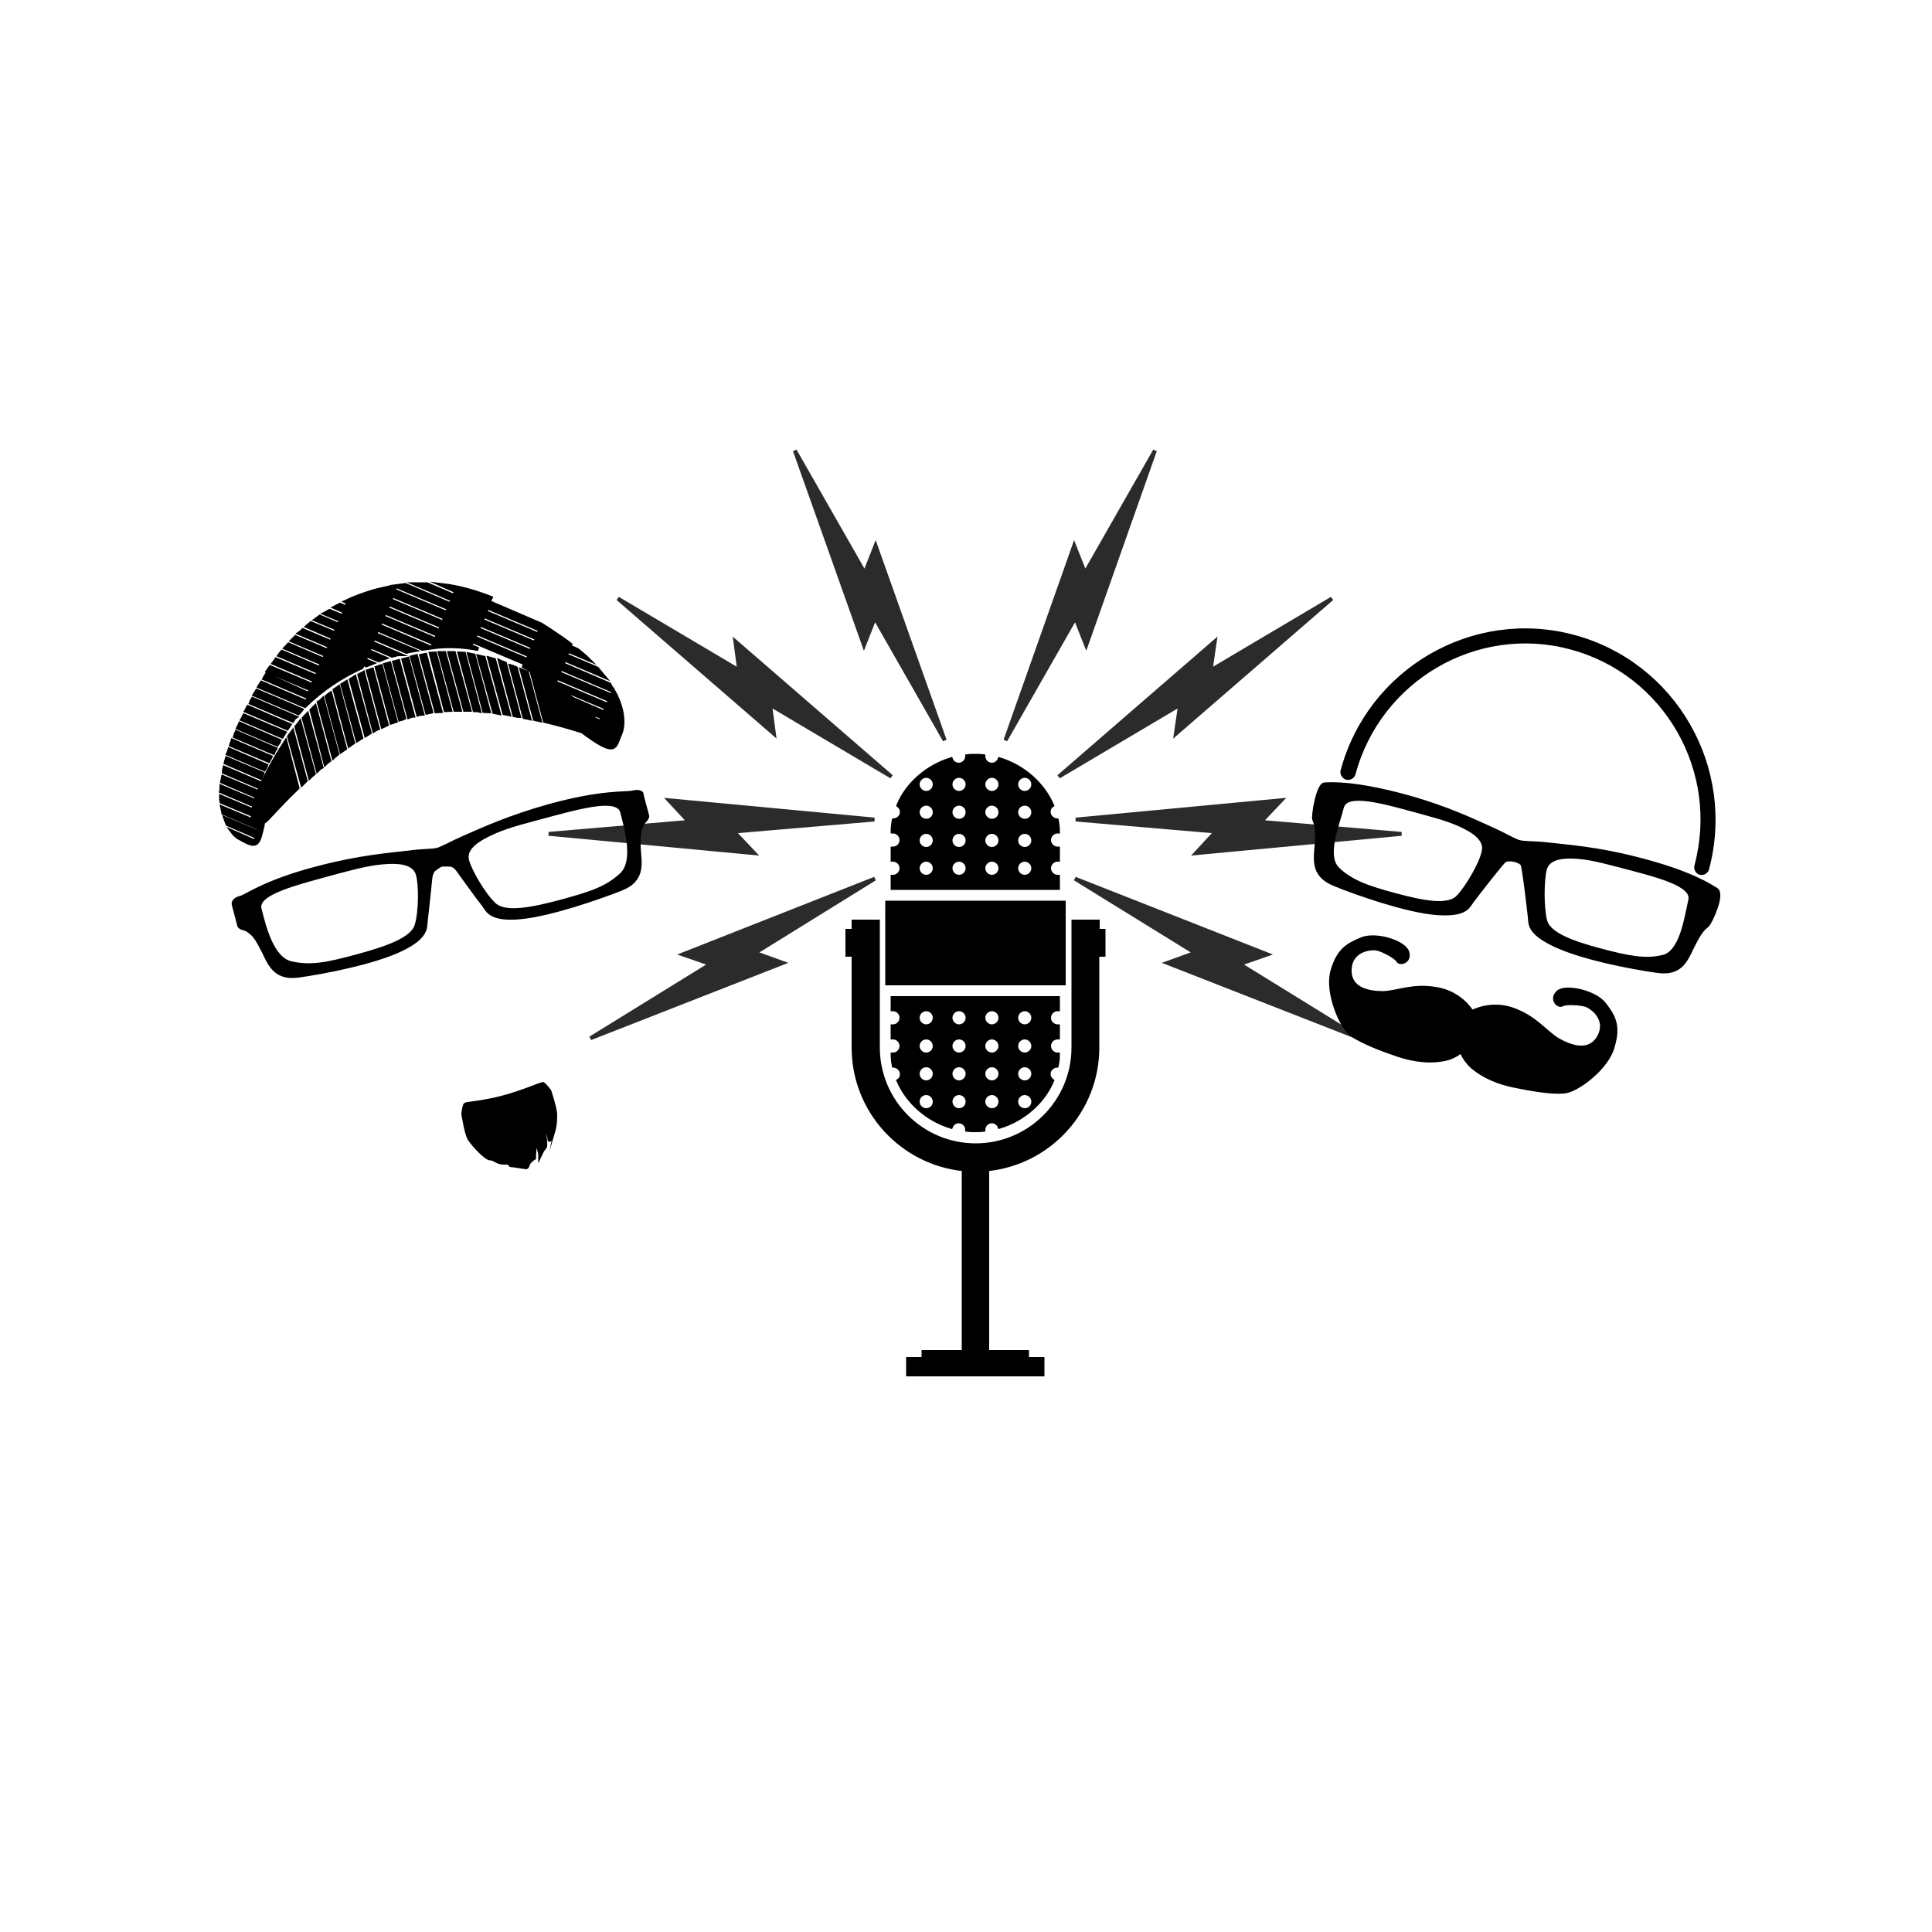 <?xml version="1.0" encoding="utf-8"?>
<!-- Generator: Adobe Illustrator 18.1.1, SVG Export Plug-In . SVG Version: 6.00 Build 0)  -->
<svg version="1.1" id="Layer_1" xmlns="http://www.w3.org/2000/svg" xmlns:xlink="http://www.w3.org/1999/xlink" x="0px" y="0px"
	 viewBox="0 0 500 500" enable-background="new 0 0 500 500" xml:space="preserve">
<g>
	<g>
		<rect x="229.6" y="233.6" stroke="#000000" stroke-miterlimit="10" width="45.7" height="20.9"/>
		<path stroke="#000000" stroke-miterlimit="10" d="M284.1,240.9v-2.4h-6.3v32.6c0,14-11.4,25.3-25.3,25.3
			c-14,0-25.3-11.4-25.3-25.3v-32.6h-6.3v2.4h-1.6v6.2h1.6v24c0,16.4,12.5,29.9,28.5,31.5v47.3H239v1.8h-4v4h34.8v-4h-4v-1.8h-10.3
			v-47.3c16-1.6,28.5-15.1,28.5-31.5v-24h1.6v-6.2H284.1z"/>
		<path stroke="#000000" stroke-miterlimit="10" d="M273.8,226.9c0,0-0.1,0-0.1,0c-1.2,0-2.2-1-2.2-2.2c0-1.2,1-2.2,2.2-2.2
			c0.1,0,0.1,0,0.1,0v-2.9c0,0-0.1,0-0.1,0c-1.2,0-2.2-1-2.2-2.2c0-1.2,1-2.2,2.2-2.2c0,0,0.1,0,0.1,0c0-1-0.1-1.9-0.3-2.9
			c-1.1-0.1-2.1-1-2.1-2.2c0-0.7,0.3-1.3,0.9-1.7c-2.4-5.5-7.4-10-13.6-11.9c-0.3,0.8-1.1,1.4-2,1.4c-1.2,0-2.2-1-2.2-2.2
			c-0.7-0.1-1.4-0.1-2.1-0.1c-0.7,0-1.4,0-2.1,0.1c0,1.2-1,2.2-2.2,2.2c-0.9,0-1.7-0.6-2-1.4c-6.2,1.9-11.3,6.4-13.6,11.9
			c0.5,0.4,0.9,1,0.9,1.7c0,1.2-0.9,2.1-2.1,2.2c-0.2,0.9-0.3,1.9-0.3,2.9c0,0,0.1,0,0.1,0c1.2,0,2.2,1,2.2,2.2c0,1.2-1,2.2-2.2,2.2
			c-0.1,0-0.1,0-0.1,0v2.9c0,0,0.1,0,0.1,0c1.2,0,2.2,1,2.2,2.2c0,1.2-1,2.2-2.2,2.2c-0.1,0-0.1,0-0.1,0v2.9h42.8V226.9z
			 M239.7,226.9c-1.2,0-2.2-1-2.2-2.2c0-1.2,1-2.2,2.2-2.2c1.2,0,2.2,1,2.2,2.2C241.9,225.9,240.9,226.9,239.7,226.9z M239.7,219.7
			c-1.2,0-2.2-1-2.2-2.2c0-1.2,1-2.2,2.2-2.2c1.2,0,2.2,1,2.2,2.2C241.9,218.7,240.9,219.7,239.7,219.7z M239.7,212.4
			c-1.2,0-2.2-1-2.2-2.2c0-1.2,1-2.2,2.2-2.2c1.2,0,2.2,1,2.2,2.2C241.9,211.5,240.9,212.4,239.7,212.4z M239.7,205.2
			c-1.2,0-2.2-1-2.2-2.2c0-1.2,1-2.2,2.2-2.2c1.2,0,2.2,1,2.2,2.2C241.9,204.2,240.9,205.2,239.7,205.2z M248.2,226.9
			c-1.2,0-2.2-1-2.2-2.2c0-1.2,1-2.2,2.2-2.2c1.2,0,2.2,1,2.2,2.2C250.4,225.9,249.4,226.9,248.2,226.9z M248.2,219.7
			c-1.2,0-2.2-1-2.2-2.2c0-1.2,1-2.2,2.2-2.2c1.2,0,2.2,1,2.2,2.2C250.4,218.7,249.4,219.7,248.2,219.7z M248.2,212.4
			c-1.2,0-2.2-1-2.2-2.2c0-1.2,1-2.2,2.2-2.2c1.2,0,2.2,1,2.2,2.2C250.4,211.5,249.4,212.4,248.2,212.4z M248.2,205.2
			c-1.2,0-2.2-1-2.2-2.2c0-1.2,1-2.2,2.2-2.2c1.2,0,2.2,1,2.2,2.2C250.4,204.2,249.4,205.2,248.2,205.2z M256.7,226.9
			c-1.2,0-2.2-1-2.2-2.2c0-1.2,1-2.2,2.2-2.2c1.2,0,2.2,1,2.2,2.2C258.9,225.9,257.9,226.9,256.7,226.9z M256.7,219.7
			c-1.2,0-2.2-1-2.2-2.2c0-1.2,1-2.2,2.2-2.2c1.2,0,2.2,1,2.2,2.2C258.9,218.7,257.9,219.7,256.7,219.7z M256.7,212.4
			c-1.2,0-2.2-1-2.2-2.2c0-1.2,1-2.2,2.2-2.2c1.2,0,2.2,1,2.2,2.2C258.9,211.5,257.9,212.4,256.7,212.4z M256.7,205.2
			c-1.2,0-2.2-1-2.2-2.2c0-1.2,1-2.2,2.2-2.2c1.2,0,2.2,1,2.2,2.2C258.9,204.2,257.9,205.2,256.7,205.2z M265.2,226.9
			c-1.2,0-2.2-1-2.2-2.2c0-1.2,1-2.2,2.2-2.2c1.2,0,2.2,1,2.2,2.2C267.4,225.9,266.4,226.9,265.2,226.9z M265.2,219.7
			c-1.2,0-2.2-1-2.2-2.2c0-1.2,1-2.2,2.2-2.2c1.2,0,2.2,1,2.2,2.2C267.4,218.7,266.4,219.7,265.2,219.7z M265.2,212.4
			c-1.2,0-2.2-1-2.2-2.2c0-1.2,1-2.2,2.2-2.2c1.2,0,2.2,1,2.2,2.2C267.4,211.5,266.4,212.4,265.2,212.4z M265.2,205.2
			c-1.2,0-2.2-1-2.2-2.2c0-1.2,1-2.2,2.2-2.2c1.2,0,2.2,1,2.2,2.2C267.4,204.2,266.4,205.2,265.2,205.2z"/>
		<path stroke="#000000" stroke-miterlimit="10" d="M273.7,261.2c0.1,0,0.1,0,0.1,0v-2.9h-42.8v2.9c0,0,0.1,0,0.1,0
			c1.2,0,2.2,1,2.2,2.2c0,1.2-1,2.2-2.2,2.2c-0.1,0-0.1,0-0.1,0v2.9c0,0,0.1,0,0.1,0c1.2,0,2.2,1,2.2,2.2c0,1.2-1,2.2-2.2,2.2
			c0,0-0.1,0-0.1,0c0,1,0.1,1.9,0.3,2.9c1.1,0.1,2.1,1,2.1,2.2c0,0.7-0.3,1.3-0.9,1.7c2.4,5.5,7.4,10,13.6,11.9
			c0.3-0.8,1.1-1.4,2-1.4c1.2,0,2.2,1,2.2,2.2c0.7,0.1,1.4,0.1,2.1,0.1c0.7,0,1.4,0,2.1-0.1c0-1.2,1-2.2,2.2-2.2
			c0.9,0,1.7,0.6,2,1.4c6.2-1.9,11.3-6.4,13.6-11.9c-0.5-0.4-0.9-1-0.9-1.7c0-1.2,0.9-2.1,2.1-2.2c0.2-0.9,0.3-1.9,0.3-2.9
			c0,0-0.1,0-0.1,0c-1.2,0-2.2-1-2.2-2.2c0-1.2,1-2.2,2.2-2.2c0.1,0,0.1,0,0.1,0v-2.9c0,0-0.1,0-0.1,0c-1.2,0-2.2-1-2.2-2.2
			C271.5,262.2,272.5,261.2,273.7,261.2z M239.7,287.3c-1.2,0-2.2-1-2.2-2.2c0-1.2,1-2.2,2.2-2.2c1.2,0,2.2,1,2.2,2.2
			C241.9,286.4,240.9,287.3,239.7,287.3z M239.7,280.1c-1.2,0-2.2-1-2.2-2.2c0-1.2,1-2.2,2.2-2.2c1.2,0,2.2,1,2.2,2.2
			C241.9,279.1,240.9,280.1,239.7,280.1z M239.7,272.9c-1.2,0-2.2-1-2.2-2.2c0-1.2,1-2.2,2.2-2.2c1.2,0,2.2,1,2.2,2.2
			C241.9,271.9,240.9,272.9,239.7,272.9z M239.7,265.6c-1.2,0-2.2-1-2.2-2.2c0-1.2,1-2.2,2.2-2.2c1.2,0,2.2,1,2.2,2.2
			C241.9,264.6,240.9,265.6,239.7,265.6z M248.2,287.3c-1.2,0-2.2-1-2.2-2.2c0-1.2,1-2.2,2.2-2.2c1.2,0,2.2,1,2.2,2.2
			C250.4,286.4,249.4,287.3,248.2,287.3z M248.2,280.1c-1.2,0-2.2-1-2.2-2.2c0-1.2,1-2.2,2.2-2.2c1.2,0,2.2,1,2.2,2.2
			C250.4,279.1,249.4,280.1,248.2,280.1z M248.2,272.9c-1.2,0-2.2-1-2.2-2.2c0-1.2,1-2.2,2.2-2.2c1.2,0,2.2,1,2.2,2.2
			C250.4,271.9,249.4,272.9,248.2,272.9z M248.2,265.6c-1.2,0-2.2-1-2.2-2.2c0-1.2,1-2.2,2.2-2.2c1.2,0,2.2,1,2.2,2.2
			C250.4,264.6,249.4,265.6,248.2,265.6z M256.7,287.3c-1.2,0-2.2-1-2.2-2.2c0-1.2,1-2.2,2.2-2.2s2.2,1,2.2,2.2
			C258.9,286.4,257.9,287.3,256.7,287.3z M256.7,280.1c-1.2,0-2.2-1-2.2-2.2c0-1.2,1-2.2,2.2-2.2s2.2,1,2.2,2.2
			C258.9,279.1,257.9,280.1,256.7,280.1z M256.7,272.9c-1.2,0-2.2-1-2.2-2.2c0-1.2,1-2.2,2.2-2.2s2.2,1,2.2,2.2
			C258.9,271.9,257.9,272.9,256.7,272.9z M256.7,265.6c-1.2,0-2.2-1-2.2-2.2c0-1.2,1-2.2,2.2-2.2s2.2,1,2.2,2.2
			C258.9,264.6,257.9,265.6,256.7,265.6z M265.2,287.3c-1.2,0-2.2-1-2.2-2.2c0-1.2,1-2.2,2.2-2.2c1.2,0,2.2,1,2.2,2.2
			C267.4,286.4,266.4,287.3,265.2,287.3z M265.2,280.1c-1.2,0-2.2-1-2.2-2.2c0-1.2,1-2.2,2.2-2.2c1.2,0,2.2,1,2.2,2.2
			C267.4,279.1,266.4,280.1,265.2,280.1z M265.2,272.9c-1.2,0-2.2-1-2.2-2.2c0-1.2,1-2.2,2.2-2.2c1.2,0,2.2,1,2.2,2.2
			C267.4,271.9,266.4,272.9,265.2,272.9z M265.2,265.6c-1.2,0-2.2-1-2.2-2.2c0-1.2,1-2.2,2.2-2.2c1.2,0,2.2,1,2.2,2.2
			C267.4,264.6,266.4,265.6,265.2,265.6z"/>
	</g>
	<g>
		<path fill-rule="evenodd" clip-rule="evenodd" stroke="#000000" stroke-miterlimit="10" d="M235.6,241.3c-0.2,0.4-0.1,0.7,0.2,0.7
			c0.3,0,0.6-0.3,0.8-0.6c0.2-0.4,0.1-0.7-0.2-0.7C236.2,240.7,235.8,241,235.6,241.3 M237.7,240C237.7,240,237.7,240,237.7,240
			C237.7,240,237.7,240,237.7,240c-0.2,0.4-0.4,0.9-0.7,1.3c-0.5,0.8-1.3,1.3-1.7,1.1c-0.4-0.2-0.3-1,0.2-1.7
			c0.1-0.2,0.3-0.3,0.4-0.5c0,0,0,0,0,0s0,0,0,0h0c-0.2,0-0.3,0.1-0.5,0.1c0,0,0,0,0,0c-1.8,2.2-2.6,5.1-2.5,7.6c0,0,0,0,0,0
			c0,0,0,0,0,0c-1.1-0.4-1.8-1.5-1.9-2.7l0,0c-0.1-2.3,1.7-4.7,4.1-5.3C236.1,239.7,237,239.7,237.7,240"/>
		<path stroke="#000000" stroke-miterlimit="10" d="M237,246.2c-0.2,0.1-0.4,0.2-0.5,0.3c0,0,0,0,0,0c0,0,0,0,0,0
			c0-0.6-0.2-1.1-0.4-1.5c-0.5-1.2-1.5-1.3-2.1-0.2c-0.4,0.7-0.6,1.6-0.5,2.5c0,0,0,0,0,0c0.7,0.2,1.4,0.2,2.3,0
			c2.4-0.6,4.2-3,4.1-5.3c-0.1-2-1.7-3.3-3.7-3.2c0,0,0,0,0,0c-0.2,0.2-0.4,0.4-0.6,0.6l0,0c0,0,0,0,0,0h0c1.2-0.1,2.1,0.1,2.7,0.6
			c0,0,0,0,0,0c0,0,0,0,0,0C236.2,243.1,236.5,244.8,237,246.2L237,246.2C237,246.2,237,246.2,237,246.2"/>
		<path stroke="#000000" stroke-miterlimit="10" d="M256.9,242.8c0.5,0,0.9,0.1,1.1,0.2c0,0,0,0,0,0l-0.2,0.9c0,0,0,0,0,0
			c0,0,0,0,0,0c-0.2-0.1-0.6-0.2-0.9-0.2c-0.3,0-0.5,0.1-0.5,0.4c0,0.2,0.2,0.3,0.5,0.5c0.4,0.2,0.9,0.5,0.9,1.1
			c0,0.4-0.1,0.7-0.4,0.9c-0.3,0.3-0.9,0.5-1.5,0.5c-0.5,0-1-0.1-1.3-0.3c0,0,0,0,0,0l0.2-0.9c0,0,0,0,0,0c0,0,0,0,0,0
			c0.3,0.2,0.8,0.4,1.2,0.4c0.3,0,0.5-0.1,0.5-0.4c0-0.2-0.1-0.3-0.5-0.5c-0.6-0.3-0.9-0.7-0.9-1.1
			C255.1,243.4,255.8,242.8,256.9,242.8"/>
		<path stroke="#000000" stroke-miterlimit="10" d="M243.6,242.8c0.1,0,0.2,0,0.2,0c0,0,0,0,0,0c0,0,0,0,0,0l-0.2,1.2c0,0,0,0,0,0
			c0,0,0,0,0,0c0,0-0.1,0-0.2,0c-0.8,0-1.2,0.8-1.3,1.5l-0.3,1.6c0,0,0,0,0,0h-1.2c0,0,0,0,0,0c0,0,0,0,0,0l0.8-4.1c0,0,0,0,0,0h1.1
			c0,0,0,0,0,0c0,0,0,0,0,0l-0.1,0.7c0,0,0,0,0,0c0,0,0,0,0,0C242.6,243.1,243.1,242.8,243.6,242.8"/>
		<path stroke="#000000" stroke-miterlimit="10" d="M245.2,244c-0.3,0.3-0.6,0.9-0.6,1.4c0,0.4,0.2,0.7,0.4,0.7c0.4,0,0.8-0.5,1-1.1
			c0-0.2,0.1-0.3,0.1-0.4c0-0.1,0-0.3,0-0.3c0-0.3-0.2-0.4-0.4-0.4C245.5,243.7,245.3,243.8,245.2,244 M245.6,247
			C245.6,247,245.6,247,245.6,247l0.1-0.5c0,0,0,0,0,0c0,0,0,0,0,0c-0.2,0.4-0.7,0.6-1.2,0.6c-0.8,0-1.2-0.7-1.2-1.4
			c0-0.8,0.3-1.6,0.9-2.2c0.5-0.5,1-0.7,1.7-0.7c0.5,0,0.9,0.1,1.1,0.4c0.3,0.4,0.3,1,0.2,1.5l-0.4,2.3c0,0,0,0,0,0L245.6,247
			C245.6,247,245.6,247,245.6,247"/>
		<path stroke="#000000" stroke-miterlimit="10" d="M259.7,246.2c0.6,0,1.1-0.9,1.1-1.7c0-0.2,0-0.7-0.5-0.7c-0.5,0-0.8,0.5-1,1.3
			C259.3,245.4,259.2,246.2,259.7,246.2 M260.8,242.8c0.8,0,1.3,0.6,1.3,1.6c0,1-0.5,2-1.3,2.5c-0.8,0.4-1.5,0.2-1.7-0.1
			c0,0,0,0,0,0l-0.3,1.6c0,0,0,0,0,0h-1.2c0,0,0,0,0,0c0,0,0,0,0,0l1-5.5c0,0,0,0,0,0l1.1,0c0,0,0,0,0,0c0,0,0,0,0,0l-0.1,0.6
			c0,0,0,0,0,0c0,0,0,0,0,0l0,0C259.9,243,260.3,242.8,260.8,242.8"/>
		<polyline stroke="#000000" stroke-miterlimit="10" points="251.7,241.5 252.9,241.5 252.9,241.5 252.9,241.5 252.3,244.8 
			252.3,244.8 252.3,244.8 253.9,242.9 253.9,242.9 255.2,242.9 255.2,242.9 255.2,242.9 255.2,242.9 253.6,244.8 254.6,247 
			254.6,247 254.6,247 254.6,247 253.3,247 253.3,247 252.3,244.8 252.3,244.8 252.3,244.8 251.9,247 251.9,247 250.7,247 
			250.7,247 250.7,247 251.7,241.5 251.7,241.5 		"/>
		<path stroke="#000000" stroke-miterlimit="10" d="M272.2,244.1c0-0.2-0.2-0.3-0.4-0.3c-0.5,0-0.9,0.4-1,0.8l0,0v0c0,0,0,0,0,0h0
			c0.7,0,1.1-0.1,1.3-0.2C272.2,244.2,272.2,244.2,272.2,244.1 M271.9,242.8c0.9,0,1.4,0.5,1.4,1.2c0,0.3-0.1,0.6-0.3,0.8
			c-0.4,0.4-1.2,0.6-2.3,0.5h0h0l0,0l0,0c0,0.1,0,0.3,0.1,0.4c0.2,0.2,0.4,0.3,0.8,0.3c0.5,0,0.9-0.1,1.4-0.4c0,0,0,0,0,0
			c0,0,0,0,0,0l-0.2,1c0,0,0,0,0,0c-0.6,0.3-1.3,0.3-1.5,0.3c-1.1,0-1.8-0.6-1.8-1.7c0-0.6,0.2-1.3,0.6-1.7
			C270.6,243.1,271.3,242.8,271.9,242.8"/>
		<path stroke="#000000" stroke-miterlimit="10" d="M273.4,246.6c0,0.3,0.2,0.5,0.4,0.5c0.3,0,0.5-0.2,0.5-0.5
			c0-0.3-0.2-0.5-0.4-0.5C273.6,246.1,273.4,246.3,273.4,246.6 M273.3,246.6c0-0.3,0.3-0.5,0.6-0.5c0.3,0,0.5,0.2,0.5,0.5
			c0,0.3-0.3,0.5-0.6,0.5C273.5,247.1,273.3,246.9,273.3,246.6 M273.7,246.3C273.7,246.3,273.7,246.3,273.7,246.3l0.1,0h0
			c0,0,0.1,0,0.1,0c0,0,0,0,0.1,0c0.1,0,0.1,0.1,0.1,0.1c0,0,0,0,0,0c0,0.1-0.1,0.2-0.2,0.2l0.1,0.3v0v0c0,0,0,0,0,0h-0.1
			c0,0,0,0,0,0l-0.1-0.2l-0.1,0h0h-0.1l0,0.2l0,0h-0.1c0,0,0,0,0,0l0,0l0-0.2v0l0-0.2L273.7,246.3z M273.8,246.3L273.8,246.3
			l-0.1,0.1l0,0.1h0.1h0c0,0,0,0,0.1,0c0,0,0,0,0,0c0.1,0,0.1-0.1,0.1-0.1c0-0.1,0-0.1-0.1-0.1C273.9,246.3,273.9,246.3,273.8,246.3
			C273.9,246.3,273.9,246.3,273.8,246.3L273.8,246.3z"/>
		<path stroke="#000000" stroke-miterlimit="10" d="M264,244c-0.3,0.3-0.6,0.9-0.6,1.4c0,0.4,0.2,0.7,0.4,0.7c0.4,0,0.8-0.5,1-1.1
			c0-0.2,0.1-0.3,0.1-0.4c0-0.1,0-0.3,0-0.3c0-0.3-0.2-0.4-0.4-0.4C264.3,243.7,264.1,243.8,264,244 M264.4,247
			C264.4,247,264.4,247,264.4,247l0.1-0.5c0,0,0,0,0,0c0,0,0,0,0,0c-0.2,0.4-0.7,0.6-1.2,0.6c-0.8,0-1.2-0.7-1.2-1.4
			c0-0.8,0.3-1.6,0.9-2.2c0.5-0.5,1-0.7,1.7-0.7c0.5,0,0.9,0.1,1.1,0.4c0.3,0.4,0.3,1,0.2,1.5l-0.4,2.3c0,0,0,0,0,0L264.4,247
			C264.4,247,264.4,247,264.4,247"/>
		<path stroke="#000000" stroke-miterlimit="10" d="M268.9,242.8c0.3,0,0.6,0.1,0.8,0.1c0,0,0,0,0,0l-0.2,1c0,0,0,0,0,0c0,0,0,0,0,0
			c-0.2-0.1-0.4-0.2-0.7-0.2c-0.9,0-1.4,0.8-1.4,1.5c0,0.6,0.4,0.8,0.8,0.8c0.3,0,0.6-0.1,1-0.3c0,0,0,0,0,0c0,0,0,0,0,0l-0.2,1
			c0,0,0,0,0,0c-0.3,0.1-0.7,0.2-1.2,0.2c-1.1,0-1.7-0.7-1.7-1.7C266.2,243.9,267.4,242.8,268.9,242.8"/>
		<path stroke="#000000" stroke-miterlimit="10" d="M250.1,242.8c0.3,0,0.6,0.1,0.8,0.1c0,0,0,0,0,0l-0.2,1c0,0,0,0,0,0c0,0,0,0,0,0
			c-0.2-0.1-0.4-0.2-0.7-0.2c-0.9,0-1.4,0.8-1.4,1.5c0,0.6,0.4,0.8,0.8,0.8c0.3,0,0.6-0.1,1-0.3c0,0,0,0,0,0c0,0,0,0,0,0l-0.2,1
			c0,0,0,0,0,0c-0.3,0.1-0.7,0.2-1.2,0.2c-1.1,0-1.7-0.7-1.7-1.7C247.4,243.9,248.6,242.8,250.1,242.8"/>
	</g>
	<g opacity="0.83">
		<polygon fill-rule="evenodd" clip-rule="evenodd" stroke="#000000" stroke-miterlimit="10" points="226.4,227.4 176.7,247 
			183.9,249.5 152.8,268.7 202.6,249.2 195.4,246.6 		"/>
		<polygon fill-rule="evenodd" clip-rule="evenodd" stroke="#000000" stroke-miterlimit="10" points="226.3,212.1 173.1,207.1 
			178.3,212.7 142,215.8 195.2,220.8 189.9,215.2 		"/>
		<polygon fill-rule="evenodd" clip-rule="evenodd" stroke="#000000" stroke-miterlimit="10" points="230.7,201 190.3,166 
			191.3,173.5 159.9,154.9 200.3,189.9 199.3,182.4 		"/>
		<polygon fill-rule="evenodd" clip-rule="evenodd" stroke="#000000" stroke-miterlimit="10" points="244.5,191.6 226.6,141.2 
			223.8,148.3 205.7,116.6 223.6,167 226.4,159.9 		"/>
		<polygon fill-rule="evenodd" clip-rule="evenodd" stroke="#000000" stroke-miterlimit="10" points="278.2,227.4 328,247 
			320.8,249.5 351.9,268.7 302.1,249.2 309.3,246.6 		"/>
		<polygon fill-rule="evenodd" clip-rule="evenodd" stroke="#000000" stroke-miterlimit="10" points="278.4,212.1 331.6,207.1 
			326.3,212.7 362.7,215.8 309.5,220.8 314.7,215.2 		"/>
		<polygon fill-rule="evenodd" clip-rule="evenodd" stroke="#000000" stroke-miterlimit="10" points="274,201 314.4,166 
			313.3,173.5 344.7,154.9 304.3,189.9 305.4,182.4 		"/>
		<polygon fill-rule="evenodd" clip-rule="evenodd" stroke="#000000" stroke-miterlimit="10" points="260.2,191.6 278,141.2 
			280.8,148.3 298.9,116.6 281.1,167 278.3,159.9 		"/>
	</g>
	<g>
		<path stroke="#000000" stroke-miterlimit="10" d="M444.1,230.2c-1.5-0.9-6.6-4.4-20.4-7.9c-10.5-2.7-18.1-3.2-23.3-3.8
			c-3.7-0.4-5.6-0.2-7.3-0.6c-1.7-0.6-3.2-1.6-6.7-3.2c-4.7-2.1-11.6-5.5-22-8.4c-13.7-3.8-19.9-3.4-21.6-3.3c-1.7,0.1-3,8.1-2.7,9
			c0.3,0.9,0.8,1.5,0.7,5.7c-0.2,4.2-1.6,8.6,4.5,11.1c6.1,2.5,18.5,6.8,26.2,7.5c7.7,0.6,8.3-1.5,9.4-3c1.1-1.5,7.9-10.3,8.5-10.6
			c1.1-0.7,4.1,0,4.6,1c0.4,0.5,1.7,11.8,1.9,13.6c0.2,1.8-0.4,4,6.6,7.3c7,3.3,19.9,5.8,26.5,6.7c6.6,0.9,7.5-3.6,9.5-7.3
			c1.9-3.7,2.7-3.9,3.4-4.6C442.7,238.6,446.1,231.3,444.1,230.2z M377.3,232.2c-2.6,2.6-8.9,1.4-16-0.5c-7.1-1.9-11.6-3.4-15.1-6.8
			c-3.5-3.4,0-11.6,1.1-16c1.2-4.3,11-1.3,20.3,1.2c6.2,1.7,8.7,2.5,11.8,4.1c3.1,1.6,5.3,3.7,4.5,6.4
			C383.3,223.5,379.8,229.6,377.3,232.2z M430.5,247.6c-4.7,1.2-9.3,0.2-16.5-1.7c-7.1-1.9-13.2-4.1-14.1-7.6
			c-0.9-3.5-0.8-10.6-0.1-13.3c0.7-2.7,3.7-3.4,7.1-3.3c3.5,0.1,6.1,0.7,12.3,2.3c9.4,2.5,19.4,4.8,18.2,9.1
			C436.4,237.5,435.2,246.4,430.5,247.6z"/>
		<path stroke="#000000" stroke-miterlimit="10" d="M415.2,259.9c-2.3-3.1-10-4.9-12-3.1c-1.9,1.9,0.2,3.7,1,3.2
			c0.8-0.6,4.7-0.4,6.3,0.1c1.6,0.6,5.7,3.6,3.4,8.1c-2.4,4.5-7.2,2.9-10.6,1c-3.3-1.9-5.7-5.7-11.7-7.9c-5.3-1.9-9.6,0.1-10.7,0.6
			c-0.6-1-3.4-4.9-8.9-5.9c-6.3-1.2-10.3,0.9-14.1,1c-3.8,0-8.8-1-8.6-6.1c0.2-5.1,5.3-5.7,7-5.4c1.6,0.3,5.1,2.2,5.5,3.1
			c0.4,0.9,3.2,0.3,2.4-2.2c-0.8-2.6-8.3-4.9-11.9-3.3c-3.6,1.5-6,2.9-7.5,8.3c-1.5,5.4,2.3,14.5,5.1,16.4c2.8,1.9,7.7,3.8,11.9,5.2
			c4.2,1.4,8.1,1.8,11.5,1.2c2.2-0.3,3.9-1.4,4.9-2.2c0.4,1.1,1.4,2.9,3.1,4.3c2.7,2.2,6.2,3.8,10.6,4.7c4.4,0.9,9.5,1.8,12.9,1.5
			c3.4-0.3,11.2-6.2,12.6-11.7C419,265.4,417.6,263,415.2,259.9z"/>
		<path stroke="#000000" stroke-miterlimit="10" d="M348.5,201.3c0.8,0.2,1.6-0.3,1.8-1c6.6-24.6,31.9-39.3,56.3-32.7
			c24.5,6.6,39,31.9,32.4,56.5c-0.2,0.8,0.3,1.6,1,1.8c0.8,0.2,1.6-0.3,1.8-1c7-26.2-8.5-53.1-34.5-60.1c-26-7-52.9,8.6-59.9,34.8
			C347.3,200.3,347.8,201.1,348.5,201.3z"/>
	</g>
	<g>
		<path stroke="#000000" stroke-miterlimit="10" d="M163.7,205.1c-1.7,0.4-7.9-0.3-21.6,3.5c-10.4,2.9-17.3,6.1-22.1,8.2
			c-3.4,1.5-5,2.5-6.7,3.1c-1.8,0.4-3.6,0.2-7.3,0.7c-5.2,0.6-12.8,1.2-23.2,3.9C69,228,64,231.8,62.4,232.3
			c-1.7,0.4-2.1,1.2-1.9,1.9c0.2,0.6,1.2,4.6,1.4,5.3c0.2,0.8,1.8,0.7,2.5,1.4c0.7,0.6,1.5,0.8,3.3,4.3c1.9,3.5,2.9,8.2,9.5,7.3
			c6.6-0.9,19.4-3.4,26.4-6.7c7-3.3,6.4-5.8,6.6-7.5c0.2-1.7,1-9,1.2-11.2c0.1-0.8,0.4-1.5,0.8-2c0.7-0.5,1.6-1.2,2.1-1.3
			c0.5-0.1,1.6,0,2.5,0c0.6,0.2,1.2,0.6,1.7,1.3c1.3,1.8,5.6,7.8,6.7,9.1c1,1.4,1.7,3.9,9.4,3.2c7.7-0.7,20.1-5,26.2-7.4
			c6.2-2.5,4.6-7.1,4.5-11c-0.1-3.9,0.4-4.5,0.7-5.4c0.3-0.9,1.7-1.7,1.5-2.5c-0.2-0.8-1.3-4.7-1.4-5.3
			C166.2,205.1,165.4,204.7,163.7,205.1z M107.8,239.5c-1.1,3.6-7.7,5.9-15.5,8c-7.8,2.1-11.8,2.9-16.9,1.8c-5.1-1.1-7.1-9.7-8.2-14
			c-1.2-4.3,9.8-6.8,19.9-9.6c6.7-1.8,9.6-2.4,13.3-2.6c3.8-0.2,6.9,0.5,7.7,3.1C108.9,228.8,108.9,235.9,107.8,239.5z M160.8,226.4
			c-3.8,3.5-7.8,4.8-15.5,6.9c-7.8,2.1-14.6,3.4-17.4,0.8c-2.7-2.5-6.3-8.7-7-11.4c-0.7-2.7,1.7-4.8,5.1-6.5
			c3.4-1.7,6.1-2.6,12.9-4.4c10.2-2.7,20.9-6,22.1-1.7C162.1,214.4,164.6,222.9,160.8,226.4z"/>
		<path stroke="#000000" stroke-miterlimit="10" d="M71.2,193.8l-10-4.3c-0.2,0.4-0.3,0.7-0.4,1.1l9.9,4.2
			C70.8,194.5,71,194.1,71.2,193.8z"/>
		<path stroke="#000000" stroke-miterlimit="10" d="M70,195.9l-9.8-4.2c-0.1,0.4-0.3,0.7-0.4,1.1l9.7,4.1
			C69.7,196.6,69.8,196.3,70,195.9z"/>
		<path stroke="#000000" stroke-miterlimit="10" d="M68.9,198.1l-9.5-4.1c-0.1,0.4-0.2,0.7-0.4,1.1l9.4,4
			C68.6,198.8,68.8,198.4,68.9,198.1z"/>
		<path stroke="#000000" stroke-miterlimit="10" d="M74.9,187.6L64.2,183c-0.2,0.3-0.3,0.7-0.5,1l10.6,4.5
			C74.5,188.2,74.7,187.9,74.9,187.6z"/>
		<path stroke="#000000" stroke-miterlimit="10" d="M73.6,189.6l-10.4-4.4c-0.2,0.3-0.3,0.7-0.5,1l10.3,4.4
			C73.2,190.3,73.4,189.9,73.6,189.6z"/>
		<path stroke="#000000" stroke-miterlimit="10" d="M72.3,191.7l-10.2-4.4c-0.1,0.2-0.1,0.3-0.2,0.5c-0.1,0.2-0.2,0.4-0.3,0.6
			l10.1,4.3C72,192.3,72.2,192,72.3,191.7z"/>
		<path stroke="#000000" stroke-miterlimit="10" d="M76.4,185.6l-11-4.7c-0.2,0.3-0.4,0.7-0.5,1l10.8,4.6
			C75.9,186.2,76.1,185.8,76.4,185.6z"/>
		<path stroke="#000000" stroke-miterlimit="10" d="M65.6,207.1l-8.3-3.5c0,0.4,0,0.8-0.1,1.2l8.5,3.6
			C65.6,208.1,65.6,207.7,65.6,207.1z"/>
		<path stroke="#000000" stroke-miterlimit="10" d="M67,202.5l-8.9-3.8c-0.1,0.4-0.2,0.8-0.2,1.1l8.7,3.7
			C66.7,203.2,66.8,202.8,67,202.5z"/>
		<path stroke="#000000" stroke-miterlimit="10" d="M66.2,204.7l-8.5-3.6c-0.1,0.4-0.1,0.8-0.2,1.2l8.4,3.6
			C65.9,205.5,66,205.1,66.2,204.7z"/>
		<path stroke="#000000" stroke-miterlimit="10" d="M67.9,200.2l-9.2-3.9c-0.1,0.4-0.2,0.7-0.3,1.1l9.1,3.9
			C67.6,200.9,67.8,200.6,67.9,200.2z"/>
		<path stroke="#000000" stroke-miterlimit="10" d="M78,183.7l-11.5-4.9c-0.2,0.3-0.4,0.7-0.6,1l11.3,4.8
			C77.5,184.3,77.8,184,78,183.7z"/>
		<path stroke="#000000" stroke-miterlimit="10" d="M93.6,172.7l0.4-0.9l0.8,0.4c0.5-0.2,1-0.4,1.5-0.6l-1.9-0.8l0.5-1.2l3.1,1.3
			c0.5-0.2,1.1-0.4,1.6-0.6l-4.2-1.8l0.5-1.2l5.6,2.4c0.3-0.1,0.6-0.2,0.8-0.2c0.3-0.1,0.6-0.2,0.9-0.2l-7-3l0.5-1.2l8.5,3.6
			c0.6-0.2,1.3-0.3,1.9-0.4l-10-4.2l0.5-1.2l11.7,5c0.7-0.1,1.4-0.2,2.2-0.3l-13.4-5.7l0.5-1.2l13.7,5.8l-0.4,1
			c3.8-0.4,7.7-0.4,11.9,0.5l-2.1-0.9l0.5-1.2l13.7,5.8l-0.3,0.8c2.9,1.6,6.1,3.6,9,5.5l12.3,5.2l-0.5,1.2l-7.4-3.2
			c0.6,0.5,1.2,1,1.7,1.5c-2.8-2.2-6.9-5-12.9-8c0,0,0,0,0,0l3.2,11.9c3,0.7,6.2,1.6,9.7,2.7c9.1,6.8,8.3,3.9,9.8,0.7
			c0.7-1.5,1.4-5.5-1.7-11.1l-0.5,1.1l-13.7-5.8l0.5-1.2l13.6,5.8c-0.3-0.5-0.7-1.1-1-1.7l-12.1-5.2l0.5-1.2l10.1,4.3
			c-0.5-0.6-1.1-1.3-1.7-2l-8-3.4l0.5-1.2l5.2,2.2c-0.8-0.8-1.8-1.6-2.8-2.4l-2-0.9l0.2-0.5c-0.7-0.6-1.5-1.1-2.3-1.7
			c-1.8-1.2-3.5-2.4-5.3-3.5l-13.5-5.8l0.5-1.1c-4.1-1.6-8.3-2.8-12.6-3.3l3.6,1.6l-0.5,1.2l-7-3c-0.9,0-1.9,0-2.8,0l9.4,4l-0.5,1.2
			l-11.7-5c-0.7,0.1-1.5,0.2-2.3,0.3l13.5,5.7l-0.5,1.2l-13.7-5.8l0.4-1c-1.6,0.2-3.2,0.6-4.9,1l0,0c-0.1,0-0.1,0-0.2,0.1
			c-0.1,0-0.1,0-0.2,0l0,0c-2.7,0.8-5.2,1.7-7.5,2.8l0.6,0.3l-0.5,1.2l-1.6-0.7c-0.4,0.2-0.9,0.5-1.3,0.7l2.5,1.1l-0.5,1.2l-3.4-1.4
			c-0.4,0.2-0.8,0.5-1.2,0.7l4.1,1.7l-0.5,1.2l-4.9-2.1c-0.4,0.3-0.7,0.5-1.1,0.8l5.5,2.3l-0.5,1.2l-6.2-2.6c-0.3,0.3-0.7,0.5-1,0.8
			l6.7,2.9l-0.5,1.2l-7.3-3.1c-0.3,0.3-0.6,0.6-0.9,0.8l7.8,3.3l-0.5,1.2l-8.3-3.5c-0.3,0.3-0.6,0.6-0.9,0.9l8.7,3.7l-0.5,1.2
			l-9.1-3.9c-0.3,0.3-0.5,0.6-0.8,0.9l9.4,4l-0.5,1.2l-9.8-4.2c-0.3,0.3-0.5,0.6-0.7,0.9l10.1,4.3l-0.5,1.2l-10.4-4.4
			c-0.2,0.3-0.5,0.6-0.7,0.9l10.6,4.5l-0.5,1.2l-10.9-4.6c-0.2,0.3-0.4,0.6-0.7,1l11.1,4.7l-0.5,1.2L69,174.6
			c-0.2,0.3-0.4,0.6-0.6,1l11.5,4.9l-0.5,1.2l-11.7-5c-0.2,0.3-0.4,0.7-0.6,1l11.8,5C83.4,178.3,88.5,175,93.6,172.7z M155.5,186.8
			l-1.5-0.6c-0.5-0.7-1.3-1.5-2.3-2.3l4.2,1.8L155.5,186.8z M144.1,175.4l13.7,5.8l-0.5,1.2l-13.7-5.8L144.1,175.4z M126.1,157.2
			l13.7,5.8l-0.5,1.2l-13.7-5.8L126.1,157.2z M125.2,159.4l13.7,5.8l-0.5,1.2l-13.7-5.8L125.2,159.4z M124.2,161.6l13.7,5.8
			l-0.5,1.2l-13.7-5.8L124.2,161.6z M123.3,163.8l13.7,5.8l-0.5,1.2l-13.7-5.8L123.3,163.8z M101.5,154.1l13.7,5.8l-0.5,1.2
			l-13.7-5.8L101.5,154.1z M100.6,156.3l13.7,5.8l-0.5,1.2l-13.7-5.8L100.6,156.3z M99.6,158.5l13.7,5.8l-0.5,1.2l-13.7-5.8
			L99.6,158.5z"/>
		<path stroke="#000000" stroke-miterlimit="10" d="M127.9,184.3c0.4,0.1,0.8,0.1,1.2,0.2l-3.9-14.3c-0.4-0.1-0.8-0.2-1.3-0.3
			L127.9,184.3z"/>
		<path stroke="#000000" stroke-miterlimit="10" d="M80.2,201.1c0.3-0.3,0.6-0.6,1-0.9L77.6,187c-0.3,0.4-0.6,0.7-0.9,1.1
			L80.2,201.1z"/>
		<path stroke="#000000" stroke-miterlimit="10" d="M125.3,184c0.4,0,0.8,0.1,1.2,0.1l-3.9-14.5c-0.4-0.1-0.8-0.1-1.2-0.2L125.3,184
			z"/>
		<path stroke="#000000" stroke-miterlimit="10" d="M122.8,183.8c0.4,0,0.8,0,1.2,0.1l-3.9-14.7c-0.4,0-0.8-0.1-1.2-0.1L122.8,183.8
			z"/>
		<path stroke="#000000" stroke-miterlimit="10" d="M133.1,185.1c0.4,0.1,0.8,0.2,1.2,0.2l-3.6-13.6c-0.4-0.2-0.9-0.3-1.3-0.5
			L133.1,185.1z"/>
		<path stroke="#000000" stroke-miterlimit="10" d="M138.4,186.1c0.4,0.1,0.8,0.2,1.3,0.3l-3.3-12.3c-0.5-0.2-0.9-0.4-1.4-0.6
			L138.4,186.1z"/>
		<path stroke="#000000" stroke-miterlimit="10" d="M135.7,185.6c0.4,0.1,0.8,0.2,1.3,0.3l-3.5-13c-0.4-0.2-0.9-0.4-1.3-0.5
			L135.7,185.6z"/>
		<path stroke="#000000" stroke-miterlimit="10" d="M130.5,184.6c0.4,0.1,0.8,0.1,1.2,0.2l-3.8-14c-0.4-0.1-0.9-0.3-1.3-0.4
			L130.5,184.6z"/>
		<path stroke="#000000" stroke-miterlimit="10" d="M120.3,183.7c0.4,0,0.8,0,1.2,0l-4-14.7c-0.4,0-0.8,0-1.2,0L120.3,183.7z"/>
		<path stroke="#000000" stroke-miterlimit="10" d="M110.5,184.4c0.4-0.1,0.8-0.1,1.1-0.2l-3.9-14.4c-0.4,0.1-0.7,0.2-1.1,0.3
			L110.5,184.4z"/>
		<path stroke="#000000" stroke-miterlimit="10" d="M108.2,184.9c0.4-0.1,0.7-0.2,1.1-0.2l-3.8-14.2c-0.4,0.1-0.7,0.2-1.1,0.3
			L108.2,184.9z"/>
		<path stroke="#000000" stroke-miterlimit="10" d="M112.9,184.1c0.4,0,0.8-0.1,1.1-0.1l-3.9-14.5c-0.4,0.1-0.8,0.1-1.1,0.2
			L112.9,184.1z"/>
		<path stroke="#000000" stroke-miterlimit="10" d="M115.3,183.8c0.4,0,0.8-0.1,1.2-0.1l-3.9-14.6c-0.4,0-0.8,0.1-1.1,0.1
			L115.3,183.8z"/>
		<path stroke="#000000" stroke-miterlimit="10" d="M117.8,183.7c0.4,0,0.8,0,1.2,0l-4-14.7c-0.4,0-0.8,0-1.2,0L117.8,183.7z"/>
		<path stroke="#000000" stroke-miterlimit="10" d="M66.8,215.4l-8.5-3.6c0.2,0.6,0.4,1.1,0.6,1.5l7.6,3.3l-0.5,1.2l-5.9-2.6
			c0.6,0.8,1.2,1.3,1.7,1.6c4.1,2.3,4.9,2.5,5.9-2c0.2-0.7,0.3-1.3,0.4-2c0.5-0.3,1-0.7,1.5-1.3c2.6-2.8,5-5.3,7.4-7.6L73.9,192
			c-5.5,8.5-7.8,14.3-8.4,17.7l-8.3-3.5c0,0.4,0,0.9,0.1,1.3l8.1,3.4c0,0.6,0.1,1.1,0.2,1.5l-8.1-3.4c0.1,0.5,0.2,0.9,0.3,1.4
			l9.1,3.9L66.8,215.4z"/>
		<path stroke="#000000" stroke-miterlimit="10" d="M101.3,187c0.4-0.1,0.7-0.3,1.1-0.4l-3.8-14.2c-0.4,0.1-0.7,0.3-1.1,0.4
			L101.3,187z"/>
		<path stroke="#000000" stroke-miterlimit="10" d="M99,188c0.4-0.2,0.7-0.3,1.1-0.5l-3.8-14.2c-0.4,0.1-0.7,0.3-1.1,0.4L99,188z"/>
		<path stroke="#000000" stroke-miterlimit="10" d="M94.7,190.2c0.3-0.2,0.7-0.4,1-0.6l-3.9-14.3c-0.3,0.2-0.7,0.4-1,0.6L94.7,190.2
			z"/>
		<path stroke="#000000" stroke-miterlimit="10" d="M96.8,189c0.3-0.2,0.7-0.4,1-0.5L94,174.2c-0.3,0.2-0.7,0.3-1,0.5L96.8,189z"/>
		<path stroke="#000000" stroke-miterlimit="10" d="M103.5,186.2c0.4-0.1,0.7-0.2,1.1-0.4l-3.8-14.1c-0.4,0.1-0.7,0.2-1.1,0.3
			L103.5,186.2z"/>
		<path stroke="#000000" stroke-miterlimit="10" d="M78.2,202.9c0.3-0.3,0.6-0.6,0.9-0.9l-3.4-12.6c-0.3,0.4-0.6,0.8-0.9,1.2
			L78.2,202.9z"/>
		<path stroke="#000000" stroke-miterlimit="10" d="M105.8,185.5c0.2-0.1,0.4-0.1,0.6-0.2c0.2,0,0.4-0.1,0.5-0.1l-3.8-14.1
			c-0.4,0.1-0.7,0.2-1.1,0.3L105.8,185.5z"/>
		<path stroke="#000000" stroke-miterlimit="10" d="M84.2,197.6c0.3-0.3,0.6-0.5,1-0.8l-3.7-13.9c-0.3,0.3-0.6,0.6-0.9,0.9
			L84.2,197.6z"/>
		<path stroke="#000000" stroke-miterlimit="10" d="M86.3,195.9c0.3-0.3,0.7-0.5,1-0.8l-3.8-14.1c-0.3,0.3-0.6,0.6-1,0.8L86.3,195.9
			z"/>
		<path stroke="#000000" stroke-miterlimit="10" d="M82.2,199.3c0.3-0.3,0.6-0.6,1-0.8l-3.7-13.6c-0.3,0.3-0.6,0.7-0.9,1L82.2,199.3
			z"/>
		<path stroke="#000000" stroke-miterlimit="10" d="M90.4,192.9c0.3-0.2,0.7-0.5,1-0.7l-3.8-14.3c-0.3,0.2-0.7,0.5-1,0.7L90.4,192.9
			z"/>
		<path stroke="#000000" stroke-miterlimit="10" d="M92.5,191.5c0.3-0.2,0.7-0.4,1-0.6l-3.9-14.3c-0.3,0.2-0.7,0.4-1,0.6L92.5,191.5
			z"/>
		<path stroke="#000000" stroke-miterlimit="10" d="M88.3,194.4c0.3-0.2,0.7-0.5,1-0.7l-3.8-14.2c-0.3,0.2-0.7,0.5-1,0.8L88.3,194.4
			z"/>
		<path stroke="#000000" stroke-miterlimit="10" d="M143.7,288.4c0-1.4-1.5-6-1.5-6s-1.3-1.8-1.8-1.9c-0.2,0-5.3,2.2-10.2,3.5
			c-4.8,1.3-9.6,1.7-9.7,1.8c-0.4,0.3-0.6,2.5-0.6,2.5s0.8,5.2,1.6,6.4c1.2,1.9,4.4,5.1,5.3,5.1c0.3,0,0.7,0.1,1.1,0.3
			c-2.9-7.3-1.8-8.5-1.8-8.5s0.9,3.7,1.5,6c0.3,1,0.9,2.1,1.5,3.1c0.4,0.1,0.8,0.2,1.2,0.2c0.1,0,0.2,0,0.3,0
			c-2-4.6-1.8-7.1-1.8-7.1s0.9,3.1,1.5,5c0.3,0.7,1.2,1.9,1.8,2.7c0.6,0.2,0.6,0,1.4,0.2c0.5,0.1,2.7,0.4,2.7,0.4
			c0.4-0.2,0.4-1,0.8-1.4c0.8-0.7,0.2-0.4,1.2-1c0-0.9,0.3-2.9,0.1-3.7c-0.5-1.9-1-4.9-1-4.9s2.5,6.7,2.5,7.7
			c0.6-1.3,0.9-1.5,1.3-2.1c0.1-1.1-0.1-2.1-0.2-3.1c-0.3-2.6-0.9-6.4-0.9-6.4s2.3,6.8,2.2,7.8c0,0.1,0.5-0.7,0.5-0.5
			C143.5,291.8,143.7,291.1,143.7,288.4z"/>
	</g>
</g>
</svg>
